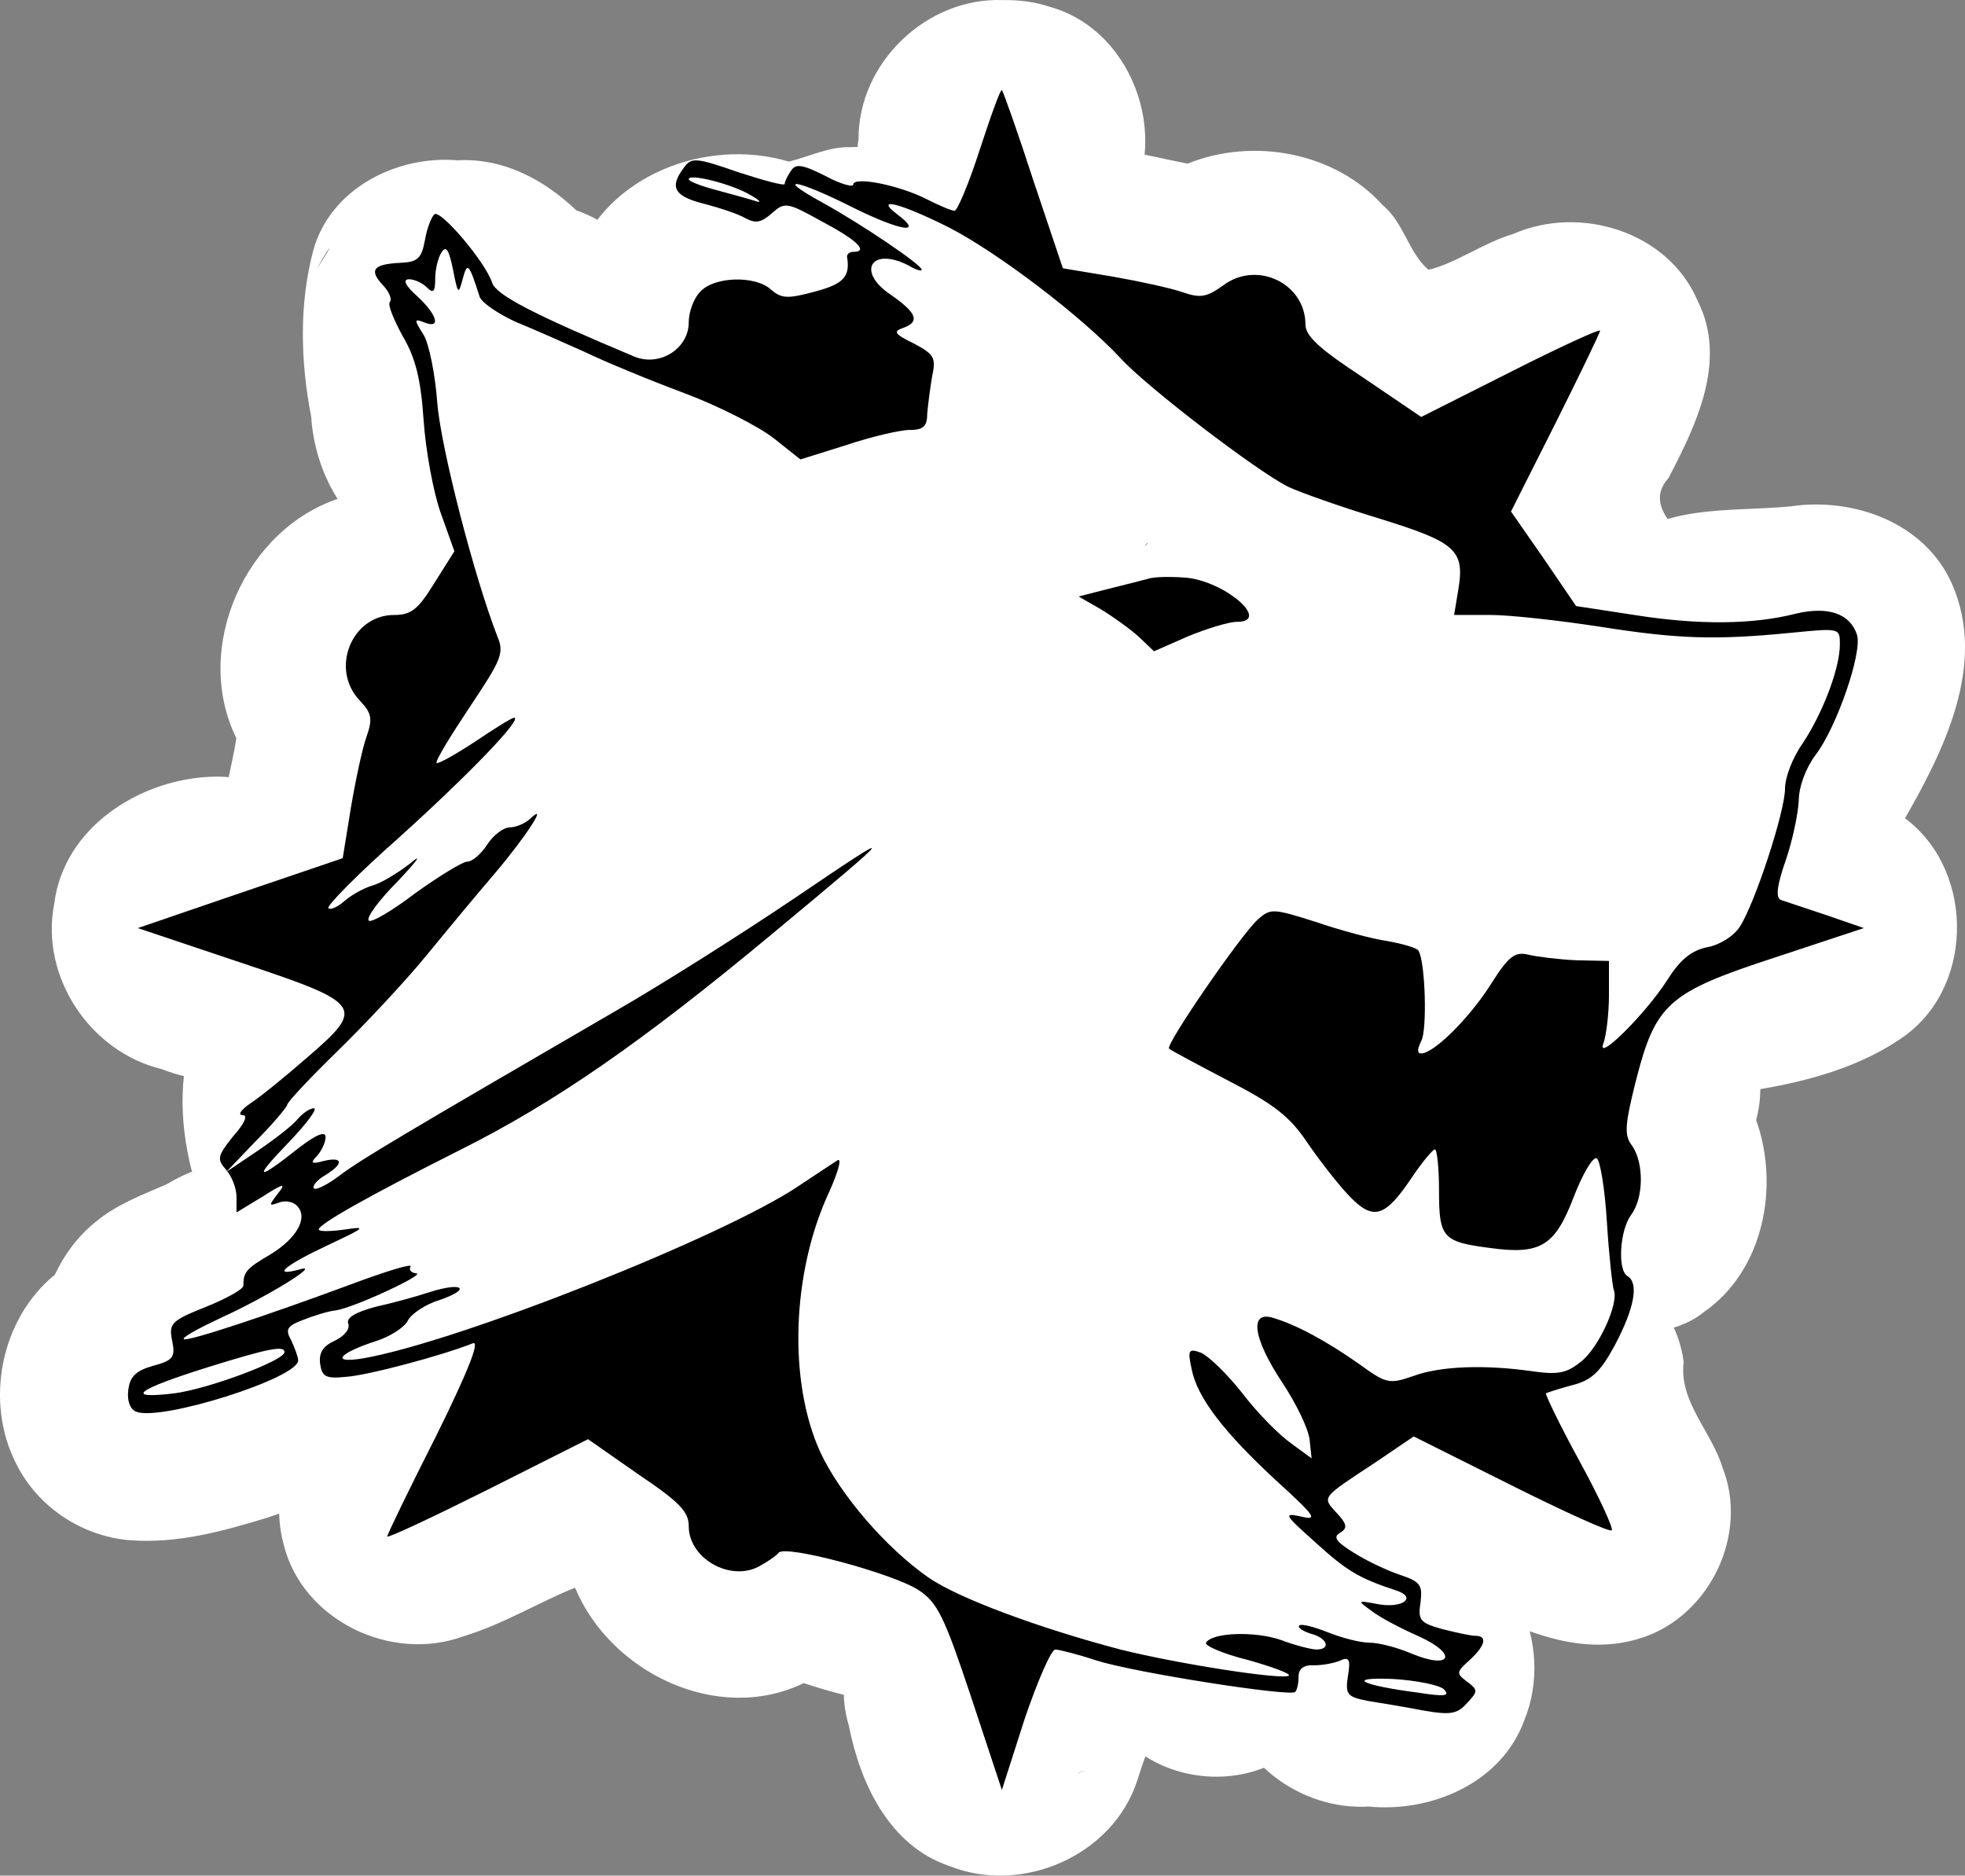 <?xml version="1.0" encoding="UTF-8" standalone="no"?>
<svg
   xmlns:dc="http://purl.org/dc/elements/1.1/"
   xmlns:cc="http://creativecommons.org/ns#"
   xmlns:rdf="http://www.w3.org/1999/02/22-rdf-syntax-ns#"
   xmlns:svg="http://www.w3.org/2000/svg"
   xmlns="http://www.w3.org/2000/svg"
   xmlns:sodipodi="http://sodipodi.sourceforge.net/DTD/sodipodi-0.dtd"
   xmlns:inkscape="http://www.inkscape.org/namespaces/inkscape"
   version="1.0"
   width="286.779pt"
   height="273.76pt"
   viewBox="0 0 286.779 273.76"
   preserveAspectRatio="xMidYMid meet"
   id="svg1579"
   sodipodi:docname="gangrelantitribu.svg"
   inkscape:version="1.0.1 (3bc2e813f5, 2020-09-07)">
  <rect x="0" y="0" width="286.779" height="273.76" fill="#808080" stroke="none"/>
  <defs
     id="defs1583" />
  <sodipodi:namedview
     pagecolor="#ffffff"
     bordercolor="#666666"
     borderopacity="1"
     objecttolerance="10"
     gridtolerance="10"
     guidetolerance="10"
     inkscape:pageopacity="0"
     inkscape:pageshadow="2"
     inkscape:window-width="1600"
     inkscape:window-height="837"
     id="namedview1581"
     showgrid="false"
     inkscape:zoom="1.2252454"
     inkscape:cx="154.92379"
     inkscape:cy="180.51902"
     inkscape:window-x="-8"
     inkscape:window-y="-8"
     inkscape:window-maximized="1"
     inkscape:current-layer="svg1579"
     fit-margin-top="0"
     fit-margin-left="0"
     fit-margin-right="0"
     fit-margin-bottom="0" />
  <path
     id="path2172"
     style="fill:#ffffff;stroke-width:0.216"
     d="m 176.151,220.442 c -7.507,0.438 -14.404,5.677 -16.852,12.786 -2.906,7.736 -0.275,17.188 6.425,22.103 6.299,4.977 15.848,5.412 22.404,0.685 7.102,-4.603 9.94,-14.156 7.471,-22.1 -2.102,-7.223 -8.821,-12.8 -16.339,-13.412 -1.029,-0.161 -2.073,-0.056 -3.108,-0.062 z m 56.797,-80.429 c -8.052,-0.151 -15.234,4.067 -20.718,9.649 -5.347,1.957 -11.398,3.913 -14.315,9.308 -4.598,6.862 -3.035,15.671 -3.06,23.475 0.476,10.123 10.307,17.841 20.196,17.234 7.397,0.514 15.681,1.391 21.785,-3.809 3.739,-1.474 8.437,-1.547 11.823,-4.355 8.752,-6.065 11.095,-18.376 7.64,-28.027 2.635,-9.727 -3.55,-20.862 -13.528,-23.05 -3.134,-0.962 -6.588,-0.594 -9.823,-0.424 z m -86.992,78.843 c -6.181,1.332 -11.032,5.834 -14.068,11.199 -6.583,5.038 -10.46,13.646 -8.005,21.828 1.681,8.474 5.905,17.527 14.692,20.487 10.587,4.214 23.822,-1.495 27.397,-12.48 1.242,-3.857 2.452,-7.7 5.151,-10.799 5.846,-9.682 0.977,-23.271 -9.351,-27.585 -4.901,-2.494 -10.358,-3.577 -15.816,-2.651 z m 11.421,39.907 c -0.514,0.044 2.695,-0.77 0,0 z M 65.197,63.742 c -6.202,0.457 -11.962,3.934 -15.564,8.957 -13.859,4.441 -21.613,21.9 -15.136,35.052 -1.38,8.621 -5.197,18.096 -0.239,26.286 6.265,11.521 23.05,12.788 32.638,4.788 7.964,-6.677 17.868,-14.135 17.996,-25.579 0.507,-4.307 4.565,-7.579 5.434,-11.983 2.509,-9.24 -1.398,-18.723 -5.225,-27.018 C 81.213,67.22 73.175,63.048 65.197,63.742 Z M 33.177,169.762 c -3.13,0.309 -6.132,1.433 -8.804,3.07 -3.627,1.579 -7.425,2.98 -10.484,5.573 -2.53,2.043 -4.52,4.72 -5.883,7.653 -7.951,6.455 -10.296,18.617 -5.603,27.664 3.093,6.218 9.573,10.51 16.477,11.078 6.862,0.552 13.624,-1.28 20.119,-3.282 5.478,-1.814 11.043,-3.866 15.598,-7.512 4.776,-3.811 7.772,-9.851 7.55,-15.995 -0.184,-4.341 -1.562,-8.673 -4.046,-12.248 -1.475,-2.128 -3.438,-3.857 -5.546,-5.333 -0.774,-0.862 -1.211,-1.997 -1.969,-2.89 -3.832,-5.249 -10.432,-8.376 -16.931,-7.802 -0.159,0.008 -0.318,0.016 -0.478,0.024 z m -5.957,16.038 c 4.514,1.542 8.347,4.934 10.44,9.216 0.795,1.548 1.353,3.226 1.637,4.945 0.335,1.437 0.332,2.939 0.305,4.405 -0.135,1.923 -0.487,3.85 -1.231,5.631 -0.4,0.316 -1.247,0.828 -1.444,0.936 0.173,-0.095 0.856,-0.454 1.208,-0.631 0.324,0.038 -0.42,1.082 -0.56,1.508 -0.522,1.068 -1.198,2.055 -1.924,2.995 -5.618,-1.726 -10.208,-6.34 -11.96,-11.942 -1.876,-5.779 -0.625,-12.472 3.273,-17.145 0.085,0.027 0.17,0.054 0.256,0.082 z m 5.769,-11.199 c -3.033,0.367 -5.797,2.204 -8.896,1.842 -7.729,0.313 -14.703,5.951 -16.929,13.304 -5.365,8.755 -2.669,21.66 6.163,27.119 5.744,3.981 13.31,3.762 19.638,1.374 6.303,-2.303 13.639,-2.975 18.487,-8.107 5.753,-5.686 6.91,-14.958 3.41,-22.14 -2.705,-6.818 -8.773,-12.56 -16.245,-13.405 -1.885,-0.349 -3.735,-0.173 -5.626,0.013 z M 4.65,202.446 c -0.01,-0.059 -0.025,-0.263 0,0 z m 0.284,1.668 c -0.313,-1.528 -0.304,-1.879 0,0 z M 193.884,221.074 c -9.819,1.317 -17.441,11.018 -16.01,20.888 0.276,3.184 0.774,3.667 0.71,4.664 1.198,10.207 11.103,17.649 21.175,17.055 9.24,0.887 19.42,-3.486 22.727,-12.664 4.449,-10.922 -1.737,-24.726 -13.242,-27.983 -4.948,-1.538 -10.193,-2.142 -15.361,-1.959 z M 66.783,23.397 c -8.904,-0.751 -18.563,4.135 -21.057,13.128 -2.096,7.887 -1.868,16.266 -0.312,24.294 0.581,8.758 5.631,17.675 14.478,20.209 9.636,3.05 20.83,-0.086 27.104,-8.133 C 93.694,68.057 97.544,60.077 97.39,51.828 98.672,42.665 92.746,33.711 84.11,30.7 79.414,26.237 73.519,23.035 66.783,23.397 Z M 46.256,39.229 c 1.672,-3.204 3.093,-4.745 0,0 z M 152.471,50.782 c -7.666,0.13 -14.096,5.175 -18.223,11.251 -5.679,1.937 -11.703,3.696 -17.731,4.137 C 107.294,61.306 98.071,54.671 87.281,54.425 75.615,54.098 65.767,65.69 67.894,77.147 c 0.529,6.798 5.302,12.699 4.305,19.667 -3.351,5.382 -4.794,11.594 -6.403,17.601 -4.428,6.041 -10.93,10.171 -17.1,14.221 -7.171,6.101 -13.981,12.805 -19.655,20.317 -3.123,6.743 -2.877,14.73 -1.092,21.812 1.451,3.918 3.481,7.697 5.714,11.114 0.933,11.708 13.367,20.119 24.619,17.3 7.268,-1.679 13.21,-6.58 20.294,-8.841 12.936,-4.913 25.507,-10.871 38.177,-16.465 1.559,-0.44 4.378,-0.737 3.08,1.762 -3.396,13.012 -5.313,28.171 2.327,40.1 5.231,7.112 10.688,14.716 18.576,19.043 5.019,2.667 11.053,1.471 15.95,4.507 8.757,3.521 20.025,2.81 26.235,-5.051 4.858,-5.859 4.965,-14.001 2.474,-20.874 1.525,-6.05 0.806,-12.422 -1.219,-18.315 -0.543,-2.814 3.566,-1.88 5.159,-1.622 11.808,3.273 24.692,-6.882 24.126,-19.152 0.75,-1.982 -2.358,-5.937 0.966,-5.724 6.068,-1.227 11.165,-5.257 14.981,-9.972 8.689,1.049 18.405,-3.098 21.448,-11.74 2.441,-4.909 0.802,-12.881 6.719,-15.657 8.182,0.317 16.585,-3.588 20.159,-11.239 5.875,-10.21 12.33,-22.904 7.153,-34.7 -3.922,-8.921 -14.302,-12.68 -23.486,-11.342 -9.01,0.909 -19.722,-0.557 -26.343,6.995 -2.665,2.494 -3.482,6.237 -5.238,9.223 -5.682,-0.111 -11.616,0.252 -17.142,-0.606 -2.308,-8.379 -9.88,-13.808 -17.958,-15.961 -3.156,-1.07 -6.4,-2.082 -9.714,-2.388 -4.866,-6.335 -11.961,-10.397 -17.833,-15.696 -4.228,-3.09 -9.43,-4.939 -14.7,-4.682 z m 15.604,27.767 c -1.261,1.772 -1.308,1.25 0,0 z m 86.975,34.158 c -12.102,1.681 -19.854,13.994 -20.904,25.391 -1.052,11.837 10.146,22.496 21.904,21.014 7.742,-1.253 15.781,-3.409 22.184,-8.101 10.178,-7.684 9.743,-24.811 -0.795,-31.991 -6.405,-4.15 -14.736,-6.74 -22.388,-6.314 z m -69.968,61.689 c -12.073,-0.033 -21.811,12.341 -19.167,24.07 0.249,3.532 3.457,6.571 1.287,9.995 -3.805,17.218 15.751,35.046 32.471,28.257 3.27,-0.972 5.923,-3.922 8.394,-5.562 9.867,4.423 20.541,11.634 31.769,7.822 9.816,-3.339 15.396,-15.15 11.543,-24.809 -1.609,-5.279 -6.384,-9.594 -5.657,-15.406 -1.292,-9.623 -10.208,-16.487 -19.625,-16.994 -6.691,-0.715 -13.525,-0.876 -20.164,0.369 -6.257,-4.025 -13.134,-8.075 -20.85,-7.744 z m -67.011,-19.566 c -10.583,0.743 -19.142,7.871 -28.891,11.331 -9.254,4.364 -19.202,7.099 -28.37,11.603 -6.201,3.323 -9.503,10.032 -10.462,16.719 -3.815,9.966 -12.01,19.683 -8.942,30.977 2.756,11.052 15.694,17.252 26.215,13.369 5.658,-1.668 11.14,-5.031 16.305,-7.093 5.151,12.395 20.839,20.007 33.371,13.928 7.971,2.62 17.421,4.922 24.863,-0.393 10.109,-6.02 11.398,-21.114 3.661,-29.577 -4.746,-5.302 -11.165,-10.751 -10.603,-18.617 -0.774,-7.128 2.207,-13.729 3.45,-20.573 1.471,-11.765 -8.795,-22.479 -20.597,-21.673 z M 30.618,113.379 c -10.434,0.483 -21.321,7.501 -22.699,18.495 -2.113,10.648 5.206,21.658 15.704,24.178 8.94,3.472 20.393,2.383 26.474,-5.754 8.372,-10.495 3.134,-26.569 -7.2,-33.634 -3.624,-2.339 -7.972,-3.494 -12.28,-3.284 z M 146.338,0.013 c -11.099,-0.412 -21.057,9.139 -21.042,20.255 -1.63,10.094 5.854,20.689 16.196,21.656 8.254,0.848 16.831,-3.551 21.887,-10.02 8.059,-10.34 2.497,-27.407 -10.168,-30.908 -2.202,-0.745 -4.555,-1.02 -6.874,-0.984 z M 124.08,21.478 c -3.129,-0.088 -6.128,1.442 -8.956,2.109 -12.009,-3.597 -26.769,2 -31.088,14.317 -1.637,5.03 -5.453,9.372 -5.34,14.985 -1.014,9.908 5.991,19.329 15.444,21.99 7.723,2.762 13.594,10.007 22.284,9.938 8.035,0.112 15.515,-3.457 23.315,-4.893 9.228,-2.891 14.179,-12.51 14.494,-21.697 1.443,-6.681 -0.167,-13.797 -4.595,-18.948 -3.441,-8.11 -10.958,-14.542 -19.327,-17.151 -2.033,-0.519 -4.135,-0.738 -6.232,-0.65 z m 28.413,-0.634 c -11.962,0.99 -20.139,14.095 -16.88,25.39 2.901,10.837 13.292,16.873 20.902,24.216 10.817,9.318 22.55,18.249 36.606,21.914 2.87,1.149 1.884,6.208 4.631,8.239 4.557,7 13.437,8.311 21.156,7.998 8.174,0.468 17.826,1.457 23.97,-5.21 7.358,-6.622 7.636,-18.63 1.6,-26.228 -2.052,-2.38 -3.317,-4.763 -0.959,-7.408 4.071,-7.807 8.616,-17.167 4.241,-25.847 -4.312,-10.125 -17.198,-14.058 -26.97,-9.736 -4.226,1.223 -8.331,4.281 -12.308,5.201 -2.893,-2.426 -3.586,-6.878 -6.663,-9.399 -6.966,-7.775 -18.936,-9.955 -28.483,-6.093 -6.862,-1.322 -13.803,-3.336 -20.842,-3.037 z" />
  <g
     transform="matrix(0.1,0,0,-0.1,-0.484,281.761)"
     fill="#000000"
     stroke="none"
     id="g1577">
    <path
       d="m 1435,2600 c -16,-50 -33,-90 -37,-90 -5,0 -23,8 -41,17 -39,20 -107,34 -107,21 0,-4 -19,1 -41,13 -34,17 -43,18 -50,7 -5,-7 -9,-16 -9,-19 0,-3 -30,5 -67,17 -63,22 -69,22 -80,7 -22,-29 -14,-42 30,-53 23,-6 50,-15 60,-21 15,-8 23,-6 38,7 19,17 22,17 74,-12 51,-27 68,-44 45,-44 -5,0 -9,-3 -9,-7 5,-29 -5,-40 -47,-51 -40,-11 -49,-10 -64,3 -23,21 -83,19 -103,-3 -10,-10 -17,-30 -17,-45 0,-38 -42,-65 -79,-50 -148,62 -202,90 -208,108 -9,29 -74,106 -84,100 -4,-3 -11,-20 -14,-38 -5,-27 -11,-32 -36,-33 -39,-2 -46,-10 -26,-32 10,-10 14,-21 11,-25 -4,-3 5,-25 18,-49 19,-32 27,-63 31,-123 3,-44 14,-105 25,-136 l 20,-56 -29,-46 c -24,-39 -34,-47 -59,-47 -62,0 -94,-79 -50,-125 17,-18 19,-26 10,-52 -6,-16 -16,-63 -23,-104 l -12,-74 -150,-51 -149,-51 149,-50 c 180,-60 184,-65 98,-139 -32,-28 -69,-58 -83,-67 -13,-9 -19,-17 -11,-17 8,0 3,-12 -14,-31 -23,-29 -24,-33 -10,-49 8,-9 15,-27 15,-39 v -23 l 38,23 c 31,20 35,20 22,4 -13,-17 -13,-18 1,-13 9,4 21,2 27,-4 17,-17 1,-47 -38,-71 -36,-21 -40,-26 -40,-46 0,-5 -25,-19 -55,-31 -50,-20 -54,-24 -49,-49 5,-24 2,-29 -28,-37 -25,-7 -34,-16 -36,-36 -2,-15 3,-28 12,-31 36,-14 236,49 236,75 0,5 -5,18 -10,29 -9,16 -7,21 17,30 15,6 37,13 48,14 27,4 134,54 117,54 -7,1 -11,5 -8,10 3,5 -36,-7 -87,-26 -124,-46 -239,-84 -244,-80 -2,3 22,16 54,31 70,32 147,80 116,71 -44,-12 -22,6 40,35 55,26 58,28 25,23 -21,-3 -38,-3 -38,0 0,8 73,49 206,116 138,69 265,157 454,314 190,158 190,159 35,54 -77,-52 -194,-126 -260,-164 -315,-183 -372,-217 -403,-240 -18,-14 -36,-23 -39,-20 -3,3 4,12 16,19 28,17 27,28 -2,21 -18,-5 -20,-3 -9,8 6,7 12,19 12,27 0,9 -13,4 -38,-15 -63,-50 -69,-48 -17,6 27,28 44,51 38,51 -6,0 -16,-7 -24,-16 -7,-9 -33,-29 -58,-46 l -46,-31 44,46 c 24,24 44,48 45,52 0,4 34,40 74,79 40,39 99,102 130,140 31,38 76,92 100,120 44,52 78,104 51,79 -7,-7 -21,-13 -30,-13 -9,0 -24,-11 -33,-25 -9,-14 -22,-25 -29,-25 -7,0 -41,-21 -76,-46 -34,-26 -65,-44 -68,-40 -4,4 15,30 43,58 29,31 36,41 17,25 -18,-14 -43,-29 -55,-32 -13,-4 -31,-14 -41,-23 -9,-8 -20,-13 -23,-10 -3,3 43,50 103,103 101,91 182,175 168,175 -3,0 -29,-16 -57,-35 -29,-19 -54,-33 -56,-31 -2,3 20,39 48,81 46,69 51,79 41,103 -34,87 -83,277 -88,342 -3,41 -12,86 -20,99 -14,22 -14,24 1,18 25,-10 19,11 -10,38 -18,16 -22,25 -12,25 7,0 19,-5 26,-12 9,-9 12,-7 12,13 0,13 4,30 9,38 7,11 11,4 17,-25 7,-36 8,-37 14,-14 7,26 9,24 25,-26 3,-8 26,-24 52,-36 27,-11 72,-31 101,-44 29,-14 94,-41 145,-60 51,-19 109,-49 131,-66 l 39,-31 67,21 c 36,12 78,22 92,22 20,0 26,5 26,23 1,12 4,36 7,54 6,28 4,33 -26,49 -29,14 -31,18 -16,23 25,9 20,22 -19,49 -50,34 -27,70 27,42 10,-6 19,-9 19,-6 0,7 -87,66 -145,98 -73,40 -37,34 46,-8 69,-34 103,-39 63,-9 -34,26 5,16 75,-19 72,-37 193,-129 251,-191 38,-42 199,-165 245,-188 17,-8 76,-29 132,-46 113,-35 126,-46 116,-105 l -6,-36 h 53 c 29,0 100,-8 159,-17 114,-18 168,-20 280,-9 71,7 71,7 71,-17 0,-35 -25,-100 -54,-144 -15,-21 -26,-50 -26,-66 0,-34 -44,-168 -66,-202 -9,-14 -30,-27 -48,-30 -23,-5 -39,-18 -58,-48 -32,-50 -105,-122 -93,-92 4,11 8,43 8,70 v 50 l -47,1 c -25,1 -57,5 -70,8 -20,5 -29,-1 -56,-44 -32,-50 -83,-100 -101,-100 -6,0 -6,6 0,18 9,16 6,116 -4,132 -2,4 -23,10 -45,14 -22,3 -70,16 -105,28 -63,20 -66,20 -85,3 -25,-23 -135,-183 -129,-188 2,-2 41,-23 87,-47 66,-34 89,-52 114,-89 17,-25 44,-60 61,-78 36,-38 53,-33 93,27 15,22 30,40 33,40 3,0 6,-27 6,-60 0,-69 5,-75 75,-84 73,-10 94,3 121,73 13,34 28,60 34,58 5,-2 12,-44 15,-93 3,-49 8,-93 10,-99 8,-19 -22,-85 -48,-105 -21,-17 -34,-19 -70,-14 -69,10 -135,8 -175,-7 -35,-12 -39,-11 -79,18 -47,33 -91,57 -125,67 -35,11 -30,-29 13,-94 20,-30 38,-67 40,-83 l 3,-28 -30,22 c -17,12 -49,44 -71,73 -22,28 -49,54 -60,59 -19,7 -20,4 -14,-24 8,-41 47,-92 124,-163 56,-51 61,-58 36,-52 -27,6 -25,3 21,-38 45,-41 63,-52 118,-70 30,-10 9,-26 -26,-20 -32,6 -32,6 -10,-10 13,-10 44,-26 69,-37 57,-26 47,-49 -11,-25 -21,9 -48,16 -62,16 -13,0 -40,7 -60,15 -20,8 -39,13 -42,10 -3,-3 5,-8 17,-12 24,-6 30,-23 8,-23 -7,0 -31,6 -52,14 -38,13 -100,11 -109,-4 -3,-4 24,-16 60,-25 36,-10 63,-20 61,-23 -8,-7 -162,17 -246,38 -118,31 -237,75 -280,105 -62,43 -129,121 -158,183 -47,103 -42,262 13,380 13,29 19,50 12,46 -6,-4 -32,-21 -56,-37 -109,-74 -498,-228 -636,-252 -48,-8 -37,7 18,25 20,6 42,20 47,30 5,10 26,24 46,30 47,16 35,27 -13,12 -21,-7 -58,-17 -81,-22 -29,-8 -42,-16 -39,-24 3,-8 -5,-18 -19,-25 -18,-8 -24,-18 -22,-34 3,-19 8,-22 38,-19 31,2 140,31 185,49 11,4 -9,-45 -54,-136 -39,-77 -71,-143 -71,-146 0,-3 66,28 146,68 l 147,74 73,-51 c 61,-41 74,-55 74,-76 0,-47 60,-81 102,-59 13,7 26,16 29,20 8,13 167,-30 204,-54 28,-18 38,-39 77,-156 l 45,-136 33,103 c 19,56 39,102 45,102 5,0 33,-7 60,-16 57,-18 282,-53 290,-46 3,3 5,13 5,23 0,11 8,17 23,16 12,0 29,3 38,7 13,6 15,1 11,-23 -4,-27 -1,-30 29,-36 19,-3 55,-9 81,-14 40,-7 50,-5 64,11 16,17 16,19 0,31 -16,12 -16,14 3,31 24,22 27,36 9,36 -7,0 -29,5 -49,10 -32,9 -35,13 -31,39 3,25 0,30 -30,40 -18,6 -48,20 -67,32 -26,16 -31,23 -21,29 12,7 11,13 -5,30 -21,23 -22,21 57,73 l 56,38 142,-71 c 78,-39 144,-69 147,-66 3,2 -18,48 -47,101 -29,53 -50,97 -49,99 2,1 20,7 39,12 28,7 41,20 62,59 28,53 35,90 18,100 -15,9 -11,67 5,89 19,25 19,76 2,101 -12,15 -11,30 5,94 29,114 47,130 203,181 l 130,43 -55,19 c -30,10 -60,20 -66,22 -8,3 -6,21 7,58 10,29 18,68 19,87 0,20 10,47 24,66 31,40 69,150 61,176 -10,31 -42,42 -89,31 -62,-16 -142,-17 -236,-2 l -85,13 -47,69 -48,69 65,129 c 36,72 65,132 65,135 0,3 -59,-24 -130,-60 l -131,-66 -84,57 c -64,42 -85,61 -85,78 0,60 -71,94 -120,57 -24,-17 -33,-19 -59,-10 -17,6 -63,16 -103,23 l -72,12 -43,128 c -23,71 -44,130 -46,132 -2,2 -16,-37 -32,-86 z m -335,-67 c 14,-8 17,-12 8,-9 -9,3 -35,10 -57,16 -23,6 -41,13 -41,16 0,9 63,-7 90,-23 z M 420,844 c 0,-12 -109,-53 -160,-60 -75,-9 -57,5 48,38 90,28 112,32 112,22 z M 2112,352 c 10,-10 1,-11 -37,-5 -85,11 -107,23 -37,20 34,-2 68,-9 74,-15 z"
       id="path1573" />
    <path
       d="m 1685,1974 c -11,-3 -39,-10 -63,-16 l -43,-11 33,-19 c 18,-11 43,-29 55,-40 l 22,-21 50,22 c 27,11 59,21 71,21 49,0 -13,56 -70,64 -19,2 -44,2 -55,0 z"
       id="path1575" />
  </g>
</svg>
